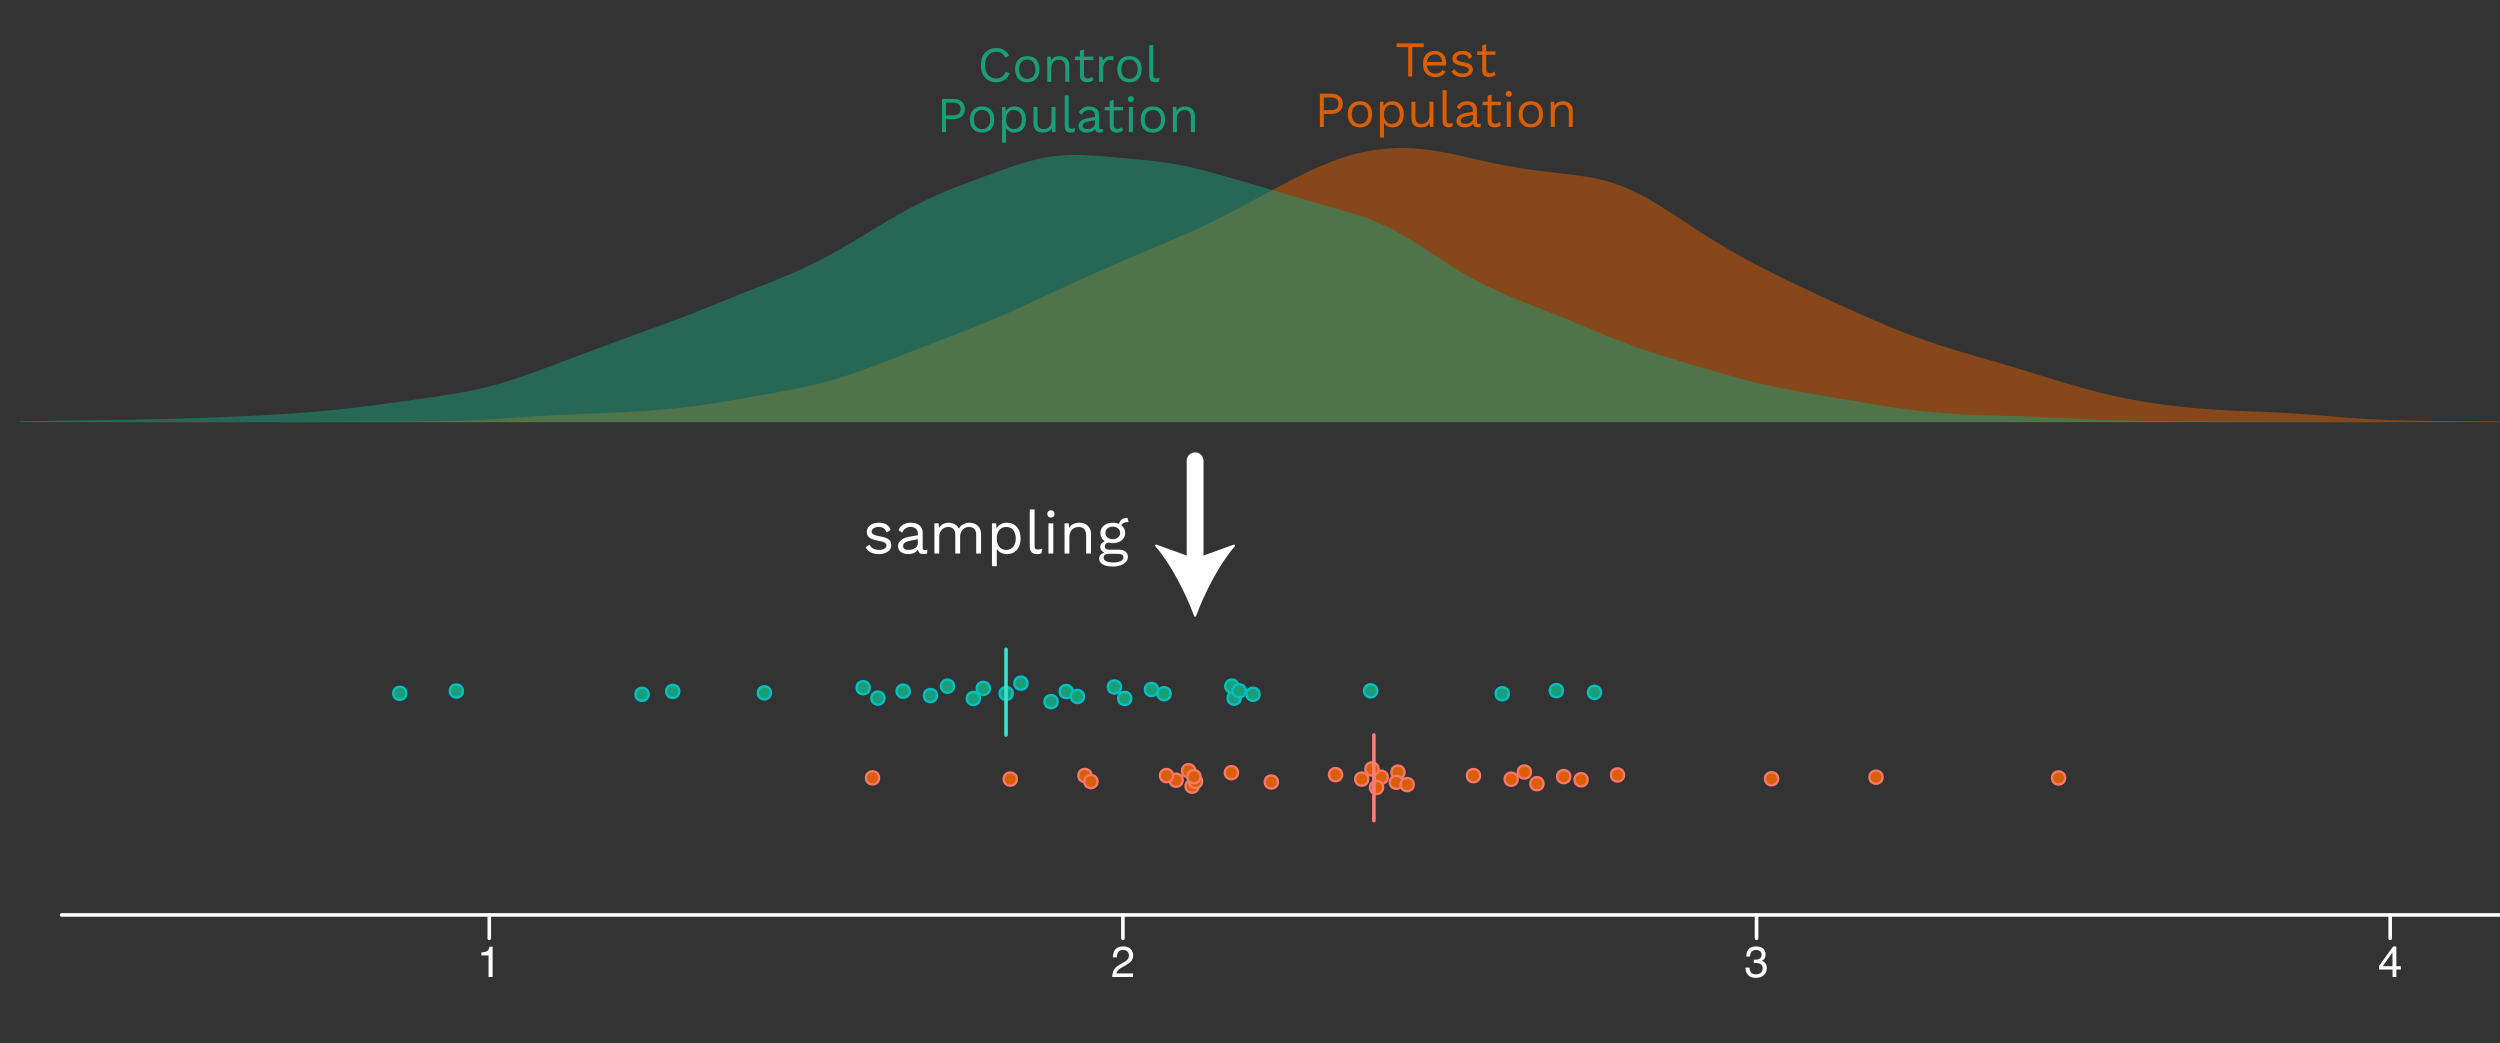 <?xml version="1.0" encoding="UTF-8" standalone="no"?>
<!DOCTYPE svg PUBLIC "-//W3C//DTD SVG 1.1//EN" "http://www.w3.org/Graphics/SVG/1.1/DTD/svg11.dtd">
<svg width="100%" height="100%" viewBox="0 0 12938 5400" version="1.1" xmlns="http://www.w3.org/2000/svg" xmlns:xlink="http://www.w3.org/1999/xlink" xml:space="preserve" xmlns:serif="http://www.serif.com/" style="fill-rule:evenodd;clip-rule:evenodd;stroke-linecap:round;stroke-linejoin:round;stroke-miterlimit:10;">
    <rect x="0" y="0" width="12938" height="5400" fill="#333333" stroke="none"/>
    <g transform="matrix(4.167,0,0,4.167,0,0)">
        <g id="surface24" transform="matrix(4.167,0,0,4.167,24.596,18.571)">
            <path d="M0,121.383L13.945,121.383L15.598,121.379L20.563,121.379L22.215,121.375L23.871,121.375L25.523,121.371L27.18,121.371L28.832,121.367L30.488,121.363L32.141,121.359L33.797,121.355L35.449,121.352L37.105,121.348L38.758,121.344L40.414,121.34L42.066,121.336L43.723,121.332L45.375,121.328L47.031,121.328L48.684,121.324L51.992,121.324L53.645,121.328L55.301,121.328L56.953,121.332L58.609,121.332L60.262,121.336L61.918,121.34L63.57,121.344L65.227,121.348L66.879,121.352L70.188,121.352L71.844,121.355L73.496,121.352L75.152,121.352L76.805,121.348L78.461,121.344L80.113,121.336L81.77,121.328L83.422,121.32L85.078,121.309L86.73,121.301L88.387,121.289L90.039,121.277L91.695,121.262L93.348,121.25L95.004,121.242L96.656,121.23L98.313,121.223L99.965,121.215L101.621,121.207L103.273,121.203L104.93,121.199L106.582,121.195L111.547,121.195L113.199,121.191L114.855,121.188L116.508,121.18L118.164,121.172L119.816,121.16L121.473,121.141L123.125,121.117L124.781,121.09L126.434,121.059L128.09,121.016L129.742,120.969L131.398,120.914L133.051,120.852L134.707,120.781L136.359,120.703L138.016,120.621L139.668,120.527L141.324,120.434L142.977,120.332L144.633,120.223L146.285,120.117L147.938,120.004L149.594,119.895L151.246,119.785L152.902,119.68L154.555,119.574L156.211,119.477L157.863,119.383L159.52,119.293L161.172,119.211L162.828,119.133L164.48,119.059L166.137,118.988L167.789,118.918L169.445,118.855L171.098,118.789L172.754,118.719L174.406,118.652L176.063,118.578L177.715,118.504L179.371,118.422L181.023,118.332L182.68,118.238L184.332,118.137L185.988,118.027L187.641,117.914L189.297,117.789L190.949,117.652L192.605,117.508L194.258,117.352L195.914,117.184L197.566,117.004L199.223,116.809L200.875,116.605L202.531,116.383L204.184,116.152L205.84,115.902L207.492,115.645L209.148,115.375L210.801,115.098L212.457,114.813L214.109,114.523L215.766,114.234L217.418,113.941L219.074,113.648L220.727,113.355L222.383,113.063L224.035,112.773L225.691,112.477L227.344,112.18L229,111.875L230.652,111.559L232.309,111.23L233.961,110.887L235.617,110.52L237.27,110.129L238.926,109.711L240.578,109.27L242.234,108.801L243.887,108.309L245.539,107.789L247.195,107.25L248.848,106.688L250.504,106.102L252.156,105.504L253.813,104.895L255.465,104.27L257.121,103.641L258.773,103.004L260.43,102.363L262.082,101.723L263.738,101.078L265.391,100.43L267.047,99.785L268.699,99.145L270.355,98.5L272.008,97.863L273.664,97.223L275.316,96.586L276.973,95.949L278.625,95.309L280.281,94.668L281.934,94.023L283.59,93.375L285.242,92.715L286.898,92.047L288.551,91.367L290.207,90.68L291.859,89.977L293.516,89.262L295.168,88.531L296.824,87.789L298.477,87.039L300.133,86.281L301.785,85.516L303.441,84.746L305.094,83.977L306.75,83.207L308.402,82.438L310.059,81.672L311.711,80.91L313.367,80.148L315.02,79.395L316.676,78.641L318.328,77.895L319.984,77.152L321.637,76.41L323.293,75.676L324.945,74.949L326.602,74.227L328.254,73.508L329.91,72.797L331.563,72.09L333.219,71.391L334.871,70.695L336.527,70L338.18,69.309L339.836,68.613L341.488,67.914L343.141,67.211L344.797,66.496L346.449,65.773L348.105,65.039L349.758,64.289L351.414,63.527L353.066,62.746L354.723,61.949L356.375,61.137L358.031,60.309L359.684,59.469L361.34,58.617L362.992,57.75L364.648,56.875L366.301,55.992L367.957,55.102L369.609,54.211L371.266,53.316L372.918,52.426L374.574,51.539L376.227,50.66L377.883,49.789L379.535,48.938L381.191,48.102L382.844,47.289L384.5,46.504L386.152,45.746L387.809,45.023L389.461,44.332L391.117,43.684L392.77,43.078L394.426,42.512L396.078,41.996L397.734,41.531L399.387,41.121L401.043,40.758L402.695,40.449L404.352,40.191L406.004,39.984L407.66,39.828L409.313,39.723L410.969,39.664L412.621,39.66L414.277,39.711L415.93,39.805L417.586,39.945L419.238,40.125L420.895,40.348L422.547,40.605L424.203,40.898L425.855,41.215L427.512,41.563L429.164,41.922L430.82,42.297L432.473,42.676L434.129,43.055L435.781,43.426L437.438,43.793L439.09,44.148L440.742,44.488L442.398,44.809L444.051,45.113L445.707,45.402L447.359,45.672L449.016,45.926L450.668,46.164L452.324,46.391L453.977,46.602L455.633,46.801L457.285,46.996L458.941,47.188L460.594,47.379L462.25,47.578L463.902,47.789L465.559,48.023L467.211,48.285L468.867,48.586L470.52,48.93L472.176,49.332L473.828,49.797L475.484,50.324L477.137,50.918L478.793,51.578L480.445,52.309L482.102,53.102L483.754,53.957L485.41,54.863L487.063,55.828L488.719,56.828L490.371,57.863L492.027,58.922L493.68,59.996L495.336,61.082L496.988,62.168L498.645,63.25L500.297,64.324L501.953,65.387L503.605,66.434L505.262,67.457L506.914,68.465L508.57,69.449L510.223,70.414L511.879,71.359L513.531,72.281L515.188,73.188L516.84,74.074L518.496,74.945L520.148,75.801L521.805,76.641L523.457,77.473L525.113,78.289L526.766,79.102L528.422,79.898L530.074,80.691L531.73,81.477L533.383,82.254L535.039,83.023L536.691,83.793L538.344,84.555L540,85.313L541.652,86.07L543.309,86.82L544.961,87.57L546.617,88.313L548.27,89.051L549.926,89.781L551.578,90.508L553.234,91.223L554.887,91.93L556.543,92.621L558.195,93.305L559.852,93.973L561.504,94.625L563.16,95.258L564.813,95.875L566.469,96.477L568.121,97.063L569.777,97.633L571.43,98.184L573.086,98.719L574.738,99.242L576.395,99.754L578.047,100.254L579.703,100.746L581.355,101.23L583.012,101.711L584.664,102.191L586.32,102.672L587.973,103.152L589.629,103.637L591.281,104.121L592.938,104.613L594.59,105.109L596.246,105.609L597.898,106.109L599.555,106.617L601.207,107.125L602.863,107.633L604.516,108.141L606.172,108.645L607.824,109.148L609.48,109.645L611.133,110.133L612.789,110.613L614.441,111.082L616.098,111.543L617.75,111.984L619.406,112.414L621.059,112.824L622.715,113.219L624.367,113.594L626.023,113.953L627.676,114.293L629.332,114.613L630.984,114.918L632.641,115.207L634.293,115.477L635.945,115.73L637.602,115.969L639.254,116.191L640.91,116.398L642.563,116.594L644.219,116.773L645.871,116.945L647.527,117.102L649.18,117.25L650.836,117.383L652.488,117.508L654.145,117.621L655.797,117.723L657.453,117.816L659.105,117.902L660.762,117.98L662.414,118.055L664.07,118.125L665.723,118.188L667.379,118.254L669.031,118.32L670.688,118.395L672.34,118.469L673.996,118.551L675.648,118.645L677.305,118.742L678.957,118.852L680.613,118.973L682.266,119.098L683.922,119.23L685.574,119.367L687.23,119.504L688.883,119.641L690.539,119.781L692.191,119.914L693.848,120.039L695.5,120.16L697.156,120.27L698.809,120.371L700.465,120.465L702.117,120.551L703.773,120.625L705.426,120.691L707.082,120.75L708.734,120.801L710.391,120.844L712.043,120.883L713.699,120.914L715.352,120.941L717.008,120.969L718.66,120.988L720.316,121.008L721.969,121.027L723.625,121.043L725.277,121.055L726.934,121.07L728.586,121.082L730.242,121.094L731.895,121.105L733.547,121.113L735.203,121.125L736.855,121.137L738.512,121.145L740.164,121.152L741.82,121.164L743.473,121.172L745,121.18L745,121.383L0,121.383Z" style="fill:rgb(217,95,2);fill-opacity:0.502;fill-rule:nonzero;stroke:black;stroke-width:0.01px;"/>
            <path d="M0,121.078L0.711,121.07L2.363,121.051L4.02,121.031L5.672,121.012L7.328,120.992L8.98,120.969L10.637,120.941L12.289,120.918L13.945,120.891L15.598,120.863L17.254,120.84L18.906,120.813L20.563,120.785L22.215,120.762L23.871,120.738L25.523,120.715L27.18,120.691L28.832,120.672L30.488,120.648L32.141,120.625L33.797,120.602L35.449,120.574L37.105,120.547L38.758,120.516L40.414,120.484L42.066,120.445L43.723,120.406L45.375,120.363L47.031,120.316L48.684,120.27L50.336,120.219L51.992,120.164L53.645,120.109L55.301,120.051L56.953,119.992L58.609,119.93L60.262,119.863L61.918,119.797L63.57,119.727L65.227,119.652L66.879,119.578L68.535,119.5L70.188,119.414L71.844,119.328L73.496,119.238L75.152,119.145L76.805,119.047L78.461,118.941L80.113,118.836L81.77,118.723L83.422,118.605L85.078,118.48L86.73,118.352L88.387,118.215L90.039,118.074L91.695,117.922L93.348,117.762L95.004,117.594L96.656,117.414L98.313,117.23L99.965,117.039L101.621,116.836L103.273,116.629L104.93,116.418L106.582,116.199L108.238,115.977L109.891,115.75L111.547,115.523L113.199,115.293L114.855,115.063L116.508,114.828L118.164,114.598L119.816,114.363L121.473,114.129L123.125,113.891L124.781,113.645L126.434,113.391L128.09,113.129L129.742,112.855L131.398,112.566L133.051,112.258L134.707,111.93L136.359,111.574L138.016,111.195L139.668,110.785L141.324,110.352L142.977,109.891L144.633,109.402L146.285,108.887L147.938,108.352L149.594,107.793L151.246,107.219L152.902,106.629L154.555,106.027L156.211,105.418L157.863,104.801L159.52,104.184L161.172,103.563L162.828,102.938L164.48,102.316L166.137,101.695L167.789,101.074L169.445,100.457L171.098,99.84L172.754,99.223L174.406,98.609L176.063,97.996L177.715,97.383L179.371,96.773L181.023,96.168L182.68,95.566L184.332,94.961L185.988,94.363L187.641,93.762L189.297,93.16L190.949,92.555L192.605,91.949L194.258,91.336L195.914,90.715L197.566,90.086L199.223,89.453L200.875,88.805L202.531,88.152L204.184,87.492L205.84,86.828L207.492,86.156L209.148,85.484L210.801,84.813L212.457,84.145L214.109,83.477L215.766,82.816L217.418,82.16L219.074,81.508L220.727,80.855L222.383,80.203L224.035,79.551L225.691,78.887L227.344,78.211L229,77.52L230.652,76.805L232.309,76.07L233.961,75.313L235.617,74.523L237.27,73.707L238.926,72.855L240.578,71.98L242.234,71.078L243.887,70.148L245.539,69.203L247.195,68.238L248.848,67.258L250.504,66.266L252.156,65.266L253.813,64.266L255.465,63.266L257.121,62.273L258.773,61.293L260.43,60.324L262.082,59.375L263.738,58.453L265.391,57.551L267.047,56.688L268.699,55.852L270.355,55.051L272.008,54.281L273.664,53.543L275.316,52.836L276.973,52.148L278.625,51.484L280.281,50.84L281.934,50.211L283.59,49.586L285.242,48.973L286.898,48.359L288.551,47.75L290.207,47.145L291.859,46.543L293.516,45.953L295.168,45.375L296.824,44.82L298.477,44.293L300.133,43.801L301.785,43.352L303.441,42.949L305.094,42.602L306.75,42.309L308.402,42.074L310.059,41.898L311.711,41.785L313.367,41.73L315.02,41.719L316.676,41.754L318.328,41.82L319.984,41.914L321.637,42.031L323.293,42.164L324.945,42.305L326.602,42.449L328.254,42.598L329.91,42.746L331.563,42.898L333.219,43.051L334.871,43.215L336.527,43.387L338.18,43.57L339.836,43.777L341.488,44.008L343.141,44.266L344.797,44.551L346.449,44.867L348.105,45.211L349.758,45.586L351.414,45.984L353.066,46.402L354.723,46.844L356.375,47.301L358.031,47.766L359.684,48.238L361.34,48.715L362.992,49.191L364.648,49.668L366.301,50.145L367.957,50.621L369.609,51.102L371.266,51.582L372.918,52.066L374.574,52.551L376.227,53.039L377.883,53.531L379.535,54.023L381.191,54.516L382.844,55.008L384.5,55.492L386.152,55.969L387.809,56.441L389.461,56.91L391.117,57.375L392.77,57.844L394.426,58.316L396.078,58.797L397.734,59.301L399.387,59.836L401.043,60.406L402.695,61.023L404.352,61.688L406.004,62.402L407.66,63.176L409.313,64.008L410.969,64.895L412.621,65.836L414.277,66.828L415.93,67.855L417.586,68.914L419.238,69.992L420.895,71.082L422.547,72.172L424.203,73.254L425.855,74.32L427.512,75.363L429.164,76.375L430.82,77.352L432.473,78.289L434.129,79.195L435.781,80.059L437.438,80.891L439.09,81.684L440.742,82.445L442.398,83.176L444.051,83.883L445.707,84.566L447.359,85.234L449.016,85.895L450.668,86.543L452.324,87.191L453.977,87.836L455.633,88.484L457.285,89.141L458.941,89.801L460.594,90.473L462.25,91.148L463.902,91.836L465.559,92.523L467.211,93.219L468.867,93.91L470.52,94.602L472.176,95.285L473.828,95.961L475.484,96.625L477.137,97.27L478.793,97.902L480.445,98.516L482.102,99.113L483.754,99.691L485.41,100.25L487.063,100.793L488.719,101.32L490.371,101.836L492.027,102.344L493.68,102.844L495.336,103.336L496.988,103.828L498.645,104.313L500.297,104.801L501.953,105.285L503.605,105.77L505.262,106.25L506.914,106.727L508.57,107.199L510.223,107.664L511.879,108.117L513.531,108.563L515.188,108.992L516.84,109.41L518.496,109.809L520.148,110.191L521.805,110.563L523.457,110.914L525.113,111.25L526.766,111.574L528.422,111.887L530.074,112.188L531.73,112.484L533.383,112.773L535.039,113.059L538.344,113.629L540,113.91L541.652,114.195L543.309,114.48L544.961,114.766L546.617,115.055L548.27,115.336L549.926,115.617L551.578,115.895L553.234,116.168L554.887,116.434L556.543,116.691L558.195,116.941L559.852,117.176L561.504,117.402L563.16,117.617L564.813,117.82L566.469,118.008L568.121,118.188L569.777,118.352L571.43,118.504L573.086,118.641L574.738,118.766L576.395,118.879L578.047,118.977L579.703,119.066L581.355,119.148L583.012,119.219L584.664,119.281L586.32,119.336L587.973,119.387L589.629,119.434L591.281,119.48L592.938,119.523L594.59,119.574L596.246,119.621L597.898,119.676L599.555,119.734L601.207,119.797L602.863,119.863L604.516,119.934L606.172,120.008L607.824,120.086L609.48,120.164L611.133,120.246L612.789,120.324L614.441,120.402L616.098,120.477L617.75,120.547L619.406,120.613L621.059,120.676L622.715,120.734L624.367,120.789L626.023,120.836L627.676,120.879L629.332,120.914L630.984,120.949L632.641,120.977L635.945,121.023L637.602,121.043L639.254,121.059L640.91,121.074L642.563,121.09L644.219,121.102L645.871,121.113L647.527,121.129L649.18,121.141L650.836,121.152L652.488,121.168L654.145,121.18L655.797,121.191L657.453,121.203L659.105,121.215L660.762,121.223L662.414,121.23L664.07,121.238L665.723,121.242L667.379,121.246L669.031,121.25L670.688,121.254L673.996,121.254L675.648,121.258L677.305,121.258L678.957,121.262L680.613,121.266L682.266,121.27L683.922,121.273L685.574,121.277L687.23,121.285L688.883,121.293L690.539,121.301L692.191,121.309L693.848,121.316L695.5,121.324L697.156,121.332L698.809,121.34L700.465,121.348L702.117,121.352L703.773,121.359L705.426,121.363L707.082,121.367L708.734,121.371L710.391,121.371L712.043,121.375L713.699,121.375L715.352,121.379L720.316,121.379L721.969,121.383L745,121.383L0,121.383L0,121.078Z" style="fill:rgb(26,158,120);fill-opacity:0.502;fill-rule:nonzero;stroke:black;stroke-width:0.01px;"/>
            <g>
                <path d="M450.383,225.641C450.383,228.246 446.473,228.246 446.473,225.641C446.473,223.035 450.383,223.035 450.383,225.641" style="fill:rgb(217,95,2);fill-rule:nonzero;stroke:rgb(248,118,108);stroke-width:0.71px;"/>
                <path d="M609.598,227.402C609.598,230.012 605.688,230.012 605.688,227.402C605.688,224.797 609.598,224.797 609.598,227.402" style="fill:rgb(217,95,2);fill-rule:nonzero;stroke:rgb(248,118,108);stroke-width:0.71px;"/>
                <path d="M319.406,226.68C319.406,229.285 315.496,229.285 315.496,226.68C315.496,224.07 319.406,224.07 319.406,226.68" style="fill:rgb(217,95,2);fill-rule:nonzero;stroke:rgb(248,118,108);stroke-width:0.71px;"/>
                <path d="M321.203,228.488C321.203,231.098 317.293,231.098 317.293,228.488C317.293,225.883 321.203,225.883 321.203,228.488" style="fill:rgb(217,95,2);fill-rule:nonzero;stroke:rgb(248,118,108);stroke-width:0.71px;"/>
                <path d="M297.156,227.734C297.156,230.34 293.246,230.34 293.246,227.734C293.246,225.129 297.156,225.129 297.156,227.734" style="fill:rgb(217,95,2);fill-rule:nonzero;stroke:rgb(248,118,108);stroke-width:0.71px;"/>
                <path d="M350.297,225.258C350.297,227.863 346.387,227.863 346.387,225.258C346.387,222.648 350.297,222.648 350.297,225.258" style="fill:rgb(217,95,2);fill-rule:nonzero;stroke:rgb(248,118,108);stroke-width:0.71px;"/>
                <path d="M346.594,228.074C346.594,230.68 342.684,230.68 342.684,228.074C342.684,225.469 346.594,225.469 346.594,228.074" style="fill:rgb(217,95,2);fill-rule:nonzero;stroke:rgb(248,118,108);stroke-width:0.71px;"/>
                <path d="M394.098,226.43C394.098,229.035 390.188,229.035 390.188,226.43C390.188,223.824 394.098,223.824 394.098,226.43" style="fill:rgb(217,95,2);fill-rule:nonzero;stroke:rgb(248,118,108);stroke-width:0.71px;"/>
                <path d="M412.699,225.688C412.699,228.297 408.789,228.297 408.789,225.688C408.789,223.082 412.699,223.082 412.699,225.688" style="fill:rgb(217,95,2);fill-rule:nonzero;stroke:rgb(248,118,108);stroke-width:0.71px;"/>
                <path d="M256.098,227.379C256.098,229.984 252.191,229.984 252.191,227.379C252.191,224.773 256.098,224.773 256.098,227.379" style="fill:rgb(217,95,2);fill-rule:nonzero;stroke:rgb(248,118,108);stroke-width:0.71px;"/>
                <path d="M407.73,227.188C407.73,229.793 403.82,229.793 403.82,227.188C403.82,224.582 407.73,224.582 407.73,227.188" style="fill:rgb(217,95,2);fill-rule:nonzero;stroke:rgb(248,118,108);stroke-width:0.71px;"/>
                <path d="M351.352,229.859C351.352,232.465 347.441,232.465 347.441,229.859C347.441,227.25 351.352,227.25 351.352,229.859" style="fill:rgb(217,95,2);fill-rule:nonzero;stroke:rgb(248,118,108);stroke-width:0.71px;"/>
                <path d="M524.051,227.637C524.051,230.242 520.145,230.242 520.145,227.637C520.145,225.031 524.051,225.031 524.051,227.637" style="fill:rgb(217,95,2);fill-rule:nonzero;stroke:rgb(248,118,108);stroke-width:0.71px;"/>
                <path d="M454.121,229.113C454.121,231.719 450.211,231.719 450.211,229.113C450.211,226.508 454.121,226.508 454.121,229.113" style="fill:rgb(217,95,2);fill-rule:nonzero;stroke:rgb(248,118,108);stroke-width:0.71px;"/>
                <path d="M467.277,227.945C467.277,230.551 463.367,230.551 463.367,227.945C463.367,225.336 467.277,225.336 467.277,227.945" style="fill:rgb(217,95,2);fill-rule:nonzero;stroke:rgb(248,118,108);stroke-width:0.71px;"/>
                <path d="M412.219,228.699C412.219,231.305 408.309,231.305 408.309,228.699C408.309,226.094 412.219,226.094 412.219,228.699" style="fill:rgb(217,95,2);fill-rule:nonzero;stroke:rgb(248,118,108);stroke-width:0.71px;"/>
                <path d="M435.223,226.715C435.223,229.32 431.313,229.32 431.313,226.715C431.313,224.109 435.223,224.109 435.223,226.715" style="fill:rgb(217,95,2);fill-rule:nonzero;stroke:rgb(248,118,108);stroke-width:0.71px;"/>
                <path d="M462.105,227.008C462.105,229.613 458.195,229.613 458.195,227.008C458.195,224.398 462.105,224.398 462.105,227.008" style="fill:rgb(217,95,2);fill-rule:nonzero;stroke:rgb(248,118,108);stroke-width:0.71px;"/>
                <path d="M406.316,230.242C406.316,232.848 402.406,232.848 402.406,230.242C402.406,227.637 406.316,227.637 406.316,230.242" style="fill:rgb(217,95,2);fill-rule:nonzero;stroke:rgb(248,118,108);stroke-width:0.71px;"/>
                <path d="M374.953,228.617C374.953,231.223 371.047,231.223 371.047,228.617C371.047,226.012 374.953,226.012 374.953,228.617" style="fill:rgb(217,95,2);fill-rule:nonzero;stroke:rgb(248,118,108);stroke-width:0.71px;"/>
                <path d="M363.066,225.832C363.066,228.438 359.156,228.438 359.156,225.832C359.156,223.227 363.066,223.227 363.066,225.832" style="fill:rgb(217,95,2);fill-rule:nonzero;stroke:rgb(248,118,108);stroke-width:0.71px;"/>
                <path d="M446.449,227.777C446.449,230.383 442.539,230.383 442.539,227.777C442.539,225.172 446.449,225.172 446.449,227.777" style="fill:rgb(217,95,2);fill-rule:nonzero;stroke:rgb(248,118,108);stroke-width:0.71px;"/>
                <path d="M401.898,227.746C401.898,230.355 397.988,230.355 397.988,227.746C397.988,225.141 401.898,225.141 401.898,227.746" style="fill:rgb(217,95,2);fill-rule:nonzero;stroke:rgb(248,118,108);stroke-width:0.71px;"/>
                <path d="M555.191,227.184C555.191,229.789 551.281,229.789 551.281,227.184C551.281,224.578 555.191,224.578 555.191,227.184" style="fill:rgb(217,95,2);fill-rule:nonzero;stroke:rgb(248,118,108);stroke-width:0.71px;"/>
                <path d="M352.371,228.441C352.371,231.047 348.461,231.047 348.461,228.441C348.461,225.832 352.371,225.832 352.371,228.441" style="fill:rgb(217,95,2);fill-rule:nonzero;stroke:rgb(248,118,108);stroke-width:0.71px;"/>
                <path d="M351.898,227.027C351.898,229.633 347.988,229.633 347.988,227.027C347.988,224.418 351.898,224.418 351.898,227.027" style="fill:rgb(217,95,2);fill-rule:nonzero;stroke:rgb(248,118,108);stroke-width:0.71px;"/>
                <path d="M478.129,226.523C478.129,229.129 474.223,229.129 474.223,226.523C474.223,223.918 478.129,223.918 478.129,226.523" style="fill:rgb(217,95,2);fill-rule:nonzero;stroke:rgb(248,118,108);stroke-width:0.71px;"/>
                <path d="M343.723,226.707C343.723,229.316 339.813,229.316 339.813,226.707C339.813,224.102 343.723,224.102 343.723,226.707" style="fill:rgb(217,95,2);fill-rule:nonzero;stroke:rgb(248,118,108);stroke-width:0.71px;"/>
                <path d="M404.953,224.727C404.953,227.336 401.043,227.336 401.043,224.727C401.043,222.121 404.953,222.121 404.953,224.727" style="fill:rgb(217,95,2);fill-rule:nonzero;stroke:rgb(248,118,108);stroke-width:0.71px;"/>
                <path d="M415.457,229.383C415.457,231.992 411.547,231.992 411.547,229.383C411.547,226.777 415.457,226.777 415.457,229.383" style="fill:rgb(217,95,2);fill-rule:nonzero;stroke:rgb(248,118,108);stroke-width:0.71px;"/>
            </g>
            <g>
                <path d="M286.164,203.711C286.164,206.32 282.254,206.32 282.254,203.711C282.254,201.105 286.164,201.105 286.164,203.711" style="fill:rgb(26,158,120);fill-rule:nonzero;stroke:rgb(0,191,195);stroke-width:0.71px;"/>
                <path d="M223.871,202.031C223.871,204.641 219.961,204.641 219.961,202.031C219.961,199.426 223.871,199.426 223.871,202.031" style="fill:rgb(26,158,120);fill-rule:nonzero;stroke:rgb(0,191,195);stroke-width:0.71px;"/>
                <path d="M309.305,204.664C309.305,207.27 305.395,207.27 305.395,204.664C305.395,202.059 309.305,202.059 309.305,204.664" style="fill:rgb(26,158,120);fill-rule:nonzero;stroke:rgb(0,191,195);stroke-width:0.71px;"/>
                <path d="M278.445,200.059C278.445,202.664 274.535,202.664 274.535,200.059C274.535,197.453 278.445,197.453 278.445,200.059" style="fill:rgb(26,158,120);fill-rule:nonzero;stroke:rgb(0,191,195);stroke-width:0.71px;"/>
                <path d="M300.336,199.164C300.336,201.77 296.426,201.77 296.426,199.164C296.426,196.555 300.336,196.555 300.336,199.164" style="fill:rgb(26,158,120);fill-rule:nonzero;stroke:rgb(0,191,195);stroke-width:0.71px;"/>
                <path d="M339.23,201.039C339.23,203.645 335.32,203.645 335.32,201.039C335.32,198.434 339.23,198.434 339.23,201.039" style="fill:rgb(26,158,120);fill-rule:nonzero;stroke:rgb(0,191,195);stroke-width:0.71px;"/>
                <path d="M471.285,201.898C471.285,204.504 467.375,204.504 467.375,201.898C467.375,199.289 471.285,199.289 471.285,201.898" style="fill:rgb(26,158,120);fill-rule:nonzero;stroke:rgb(0,191,195);stroke-width:0.71px;"/>
                <path d="M257.711,203.602C257.711,206.211 253.801,206.211 253.801,203.602C253.801,200.996 257.711,200.996 257.711,203.602" style="fill:rgb(26,158,120);fill-rule:nonzero;stroke:rgb(0,191,195);stroke-width:0.71px;"/>
                <path d="M273.363,202.855C273.363,205.461 269.453,205.461 269.453,202.855C269.453,200.25 273.363,200.25 273.363,202.855" style="fill:rgb(26,158,120);fill-rule:nonzero;stroke:rgb(0,191,195);stroke-width:0.71px;"/>
                <path d="M459.902,201.383C459.902,203.988 455.992,203.988 455.992,201.383C455.992,198.773 459.902,198.773 459.902,201.383" style="fill:rgb(26,158,120);fill-rule:nonzero;stroke:rgb(0,191,195);stroke-width:0.71px;"/>
                <path d="M289.117,200.707C289.117,203.313 285.207,203.313 285.207,200.707C285.207,198.098 289.117,198.098 289.117,200.707" style="fill:rgb(26,158,120);fill-rule:nonzero;stroke:rgb(0,191,195);stroke-width:0.71px;"/>
                <path d="M115.203,202.188C115.203,204.793 111.293,204.793 111.293,202.188C111.293,199.582 115.203,199.582 115.203,202.188" style="fill:rgb(26,158,120);fill-rule:nonzero;stroke:rgb(0,191,195);stroke-width:0.71px;"/>
                <path d="M363.879,203.629C363.879,206.234 359.969,206.234 359.969,203.629C359.969,201.023 363.879,201.023 363.879,203.629" style="fill:rgb(26,158,120);fill-rule:nonzero;stroke:rgb(0,191,195);stroke-width:0.71px;"/>
                <path d="M331.27,203.699C331.27,206.309 327.359,206.309 327.359,203.699C327.359,201.094 331.27,201.094 331.27,203.699" style="fill:rgb(26,158,120);fill-rule:nonzero;stroke:rgb(0,191,195);stroke-width:0.71px;"/>
                <path d="M265.238,201.543C265.238,204.148 261.328,204.148 261.328,201.543C261.328,198.938 265.238,198.938 265.238,201.543" style="fill:rgb(26,158,120);fill-rule:nonzero;stroke:rgb(0,191,195);stroke-width:0.71px;"/>
                <path d="M342.996,202.313C342.996,204.918 339.086,204.918 339.086,202.313C339.086,199.707 342.996,199.707 342.996,202.313" style="fill:rgb(26,158,120);fill-rule:nonzero;stroke:rgb(0,191,195);stroke-width:0.71px;"/>
                <path d="M363.195,200.035C363.195,202.645 359.285,202.645 359.285,200.035C359.285,197.43 363.195,197.43 363.195,200.035" style="fill:rgb(26,158,120);fill-rule:nonzero;stroke:rgb(0,191,195);stroke-width:0.71px;"/>
                <path d="M313.82,201.656C313.82,204.262 309.914,204.262 309.914,201.656C309.914,199.051 313.82,199.051 313.82,201.656" style="fill:rgb(26,158,120);fill-rule:nonzero;stroke:rgb(0,191,195);stroke-width:0.71px;"/>
                <path d="M365.379,201.438C365.379,204.043 361.469,204.043 361.469,201.438C361.469,198.832 365.379,198.832 365.379,201.438" style="fill:rgb(26,158,120);fill-rule:nonzero;stroke:rgb(0,191,195);stroke-width:0.71px;"/>
                <path d="M132.063,201.492C132.063,204.102 128.152,204.102 128.152,201.492C128.152,198.887 132.063,198.887 132.063,201.492" style="fill:rgb(26,158,120);fill-rule:nonzero;stroke:rgb(0,191,195);stroke-width:0.71px;"/>
                <path d="M404.566,201.441C404.566,204.047 400.656,204.047 400.656,201.441C400.656,198.832 404.566,198.832 404.566,201.441" style="fill:rgb(26,158,120);fill-rule:nonzero;stroke:rgb(0,191,195);stroke-width:0.71px;"/>
                <path d="M317.164,203.121C317.164,205.73 313.254,205.73 313.254,203.121C313.254,200.516 317.164,200.516 317.164,203.121" style="fill:rgb(26,158,120);fill-rule:nonzero;stroke:rgb(0,191,195);stroke-width:0.71px;"/>
                <path d="M369.508,202.461C369.508,205.066 365.602,205.066 365.602,202.461C365.602,199.855 369.508,199.855 369.508,202.461" style="fill:rgb(26,158,120);fill-rule:nonzero;stroke:rgb(0,191,195);stroke-width:0.71px;"/>
                <path d="M295.941,202.223C295.941,204.832 292.031,204.832 292.031,202.223C292.031,199.617 295.941,199.617 295.941,202.223" style="fill:rgb(26,158,120);fill-rule:nonzero;stroke:rgb(0,191,195);stroke-width:0.71px;"/>
                <path d="M443.781,202.316C443.781,204.922 439.871,204.922 439.871,202.316C439.871,199.711 443.781,199.711 443.781,202.316" style="fill:rgb(26,158,120);fill-rule:nonzero;stroke:rgb(0,191,195);stroke-width:0.71px;"/>
                <path d="M328.195,200.289C328.195,202.895 324.289,202.895 324.289,200.289C324.289,197.684 328.195,197.684 328.195,200.289" style="fill:rgb(26,158,120);fill-rule:nonzero;stroke:rgb(0,191,195);stroke-width:0.71px;"/>
                <path d="M187.414,202.477C187.414,205.082 183.504,205.082 183.504,202.477C183.504,199.871 187.414,199.871 187.414,202.477" style="fill:rgb(26,158,120);fill-rule:nonzero;stroke:rgb(0,191,195);stroke-width:0.71px;"/>
                <path d="M196.547,201.609C196.547,204.219 192.637,204.219 192.637,201.609C192.637,199.004 196.547,199.004 196.547,201.609" style="fill:rgb(26,158,120);fill-rule:nonzero;stroke:rgb(0,191,195);stroke-width:0.71px;"/>
                <path d="M253.313,200.516C253.313,203.121 249.402,203.121 249.402,200.516C249.402,197.906 253.313,197.906 253.313,200.516" style="fill:rgb(26,158,120);fill-rule:nonzero;stroke:rgb(0,191,195);stroke-width:0.71px;"/>
            </g>
            <path d="M293.938,214.609L293.938,189.07" style="fill:rgb(26,158,120);fill-rule:nonzero;stroke:rgb(63,223,207);stroke-width:1.07px;stroke-linecap:butt;"/>
            <path d="M403.578,240.148L403.578,214.609" style="fill:rgb(217,95,2);fill-rule:nonzero;stroke:rgb(250,127,113);stroke-width:1.07px;stroke-linecap:butt;"/>
            <path d="M12.453,268.242L739.52,268.242" style="fill:white;fill-rule:nonzero;stroke:white;stroke-width:1.07px;stroke-linecap:butt;"/>
            <path d="M139.926,275.215L139.926,268.242" style="fill:none;stroke:rgb(255,248,248);stroke-width:1.07px;stroke-linecap:butt;"/>
            <path d="M328.773,275.215L328.773,268.242" style="fill:none;stroke:white;stroke-width:1.07px;stroke-linecap:butt;"/>
            <path d="M517.625,275.215L517.625,268.242" style="fill:none;stroke:white;stroke-width:1.07px;stroke-linecap:butt;"/>
            <path d="M706.473,275.215L706.473,268.242" style="fill:none;stroke:white;stroke-width:1.07px;stroke-linecap:butt;"/>
            <g id="glyph1-1" transform="matrix(1,0,0,1,136.312,286.734)">
                <path d="M1.25,-6.438L1.25,-7.313C2.07,-7.395 2.645,-7.531 2.969,-7.719C3.289,-7.906 3.535,-8.348 3.703,-9.047L4.609,-9.047L4.609,0L3.391,0L3.391,-6.438L1.25,-6.438Z" style="fill:rgb(255,254,254);fill-rule:nonzero;"/>
            </g>
            <g id="glyph1-2" transform="matrix(1,0,0,1,325.16,286.734)">
                <path d="M0.406,0C0.445,-0.781 0.609,-1.457 0.891,-2.031C1.172,-2.613 1.723,-3.145 2.547,-3.625L3.766,-4.328C4.305,-4.648 4.688,-4.922 4.906,-5.141C5.25,-5.492 5.422,-5.895 5.422,-6.344C5.422,-6.875 5.258,-7.297 4.938,-7.609C4.625,-7.922 4.207,-8.078 3.688,-8.078C2.895,-8.078 2.352,-7.781 2.063,-7.188C1.895,-6.863 1.805,-6.422 1.797,-5.859L0.625,-5.859C0.633,-6.648 0.781,-7.297 1.063,-7.797C1.563,-8.68 2.438,-9.125 3.688,-9.125C4.727,-9.125 5.488,-8.844 5.969,-8.281C6.445,-7.719 6.688,-7.094 6.688,-6.406C6.688,-5.676 6.43,-5.051 5.922,-4.531C5.629,-4.227 5.098,-3.863 4.328,-3.438L3.453,-2.953C3.047,-2.723 2.723,-2.504 2.484,-2.297C2.055,-1.93 1.789,-1.523 1.688,-1.078L6.641,-1.078L6.641,0L0.406,0Z" style="fill:rgb(255,251,251);fill-rule:nonzero;"/>
            </g>
            <g id="glyph1-3" transform="matrix(1,0,0,1,514.012,286.734)">
                <path d="M3.375,0.25C2.301,0.25 1.52,-0.047 1.031,-0.641C0.551,-1.234 0.313,-1.953 0.313,-2.797L1.5,-2.797C1.551,-2.203 1.66,-1.773 1.828,-1.516C2.129,-1.035 2.664,-0.797 3.438,-0.797C4.039,-0.797 4.523,-0.957 4.891,-1.281C5.254,-1.602 5.438,-2.016 5.438,-2.516C5.438,-3.141 5.242,-3.578 4.859,-3.828C4.473,-4.078 3.941,-4.203 3.266,-4.203L2.797,-4.203L2.797,-5.203C2.91,-5.191 3.008,-5.18 3.094,-5.172C3.176,-5.172 3.266,-5.172 3.359,-5.172C3.785,-5.172 4.133,-5.238 4.406,-5.375C4.883,-5.613 5.125,-6.035 5.125,-6.641C5.125,-7.098 4.961,-7.445 4.641,-7.688C4.328,-7.938 3.953,-8.063 3.516,-8.063C2.754,-8.063 2.227,-7.805 1.938,-7.297C1.781,-7.016 1.691,-6.617 1.672,-6.109L0.547,-6.109C0.547,-6.785 0.68,-7.359 0.953,-7.828C1.41,-8.68 2.227,-9.109 3.406,-9.109C4.332,-9.109 5.047,-8.898 5.547,-8.484C6.055,-8.066 6.313,-7.469 6.313,-6.688C6.313,-6.133 6.16,-5.68 5.859,-5.328C5.68,-5.117 5.441,-4.953 5.141,-4.828C5.617,-4.691 5.992,-4.438 6.266,-4.063C6.535,-3.688 6.672,-3.227 6.672,-2.688C6.672,-1.82 6.383,-1.113 5.813,-0.563C5.238,-0.02 4.426,0.25 3.375,0.25Z" style="fill:white;fill-rule:nonzero;"/>
            </g>
            <g id="glyph1-4" transform="matrix(1,0,0,1,702.859,286.734)">
                <path d="M4.297,-3.219L4.297,-7.344L1.391,-3.219L4.297,-3.219ZM4.313,0L4.313,-2.219L0.328,-2.219L0.328,-3.344L4.5,-9.109L5.453,-9.109L5.453,-3.219L6.797,-3.219L6.797,-2.219L5.453,-2.219L5.453,0L4.313,0Z" style="fill:rgb(255,253,253);fill-rule:nonzero;"/>
            </g>
            <g transform="matrix(1,0,0,1,125.051,0.313)">
                <path d="M169.966,17.069C169.656,17.909 169.146,18.567 168.436,19.042C167.726,19.517 166.906,19.754 165.976,19.754C165.046,19.754 164.236,19.547 163.546,19.132C162.856,18.717 162.324,18.127 161.949,17.362C161.574,16.597 161.386,15.694 161.386,14.654C161.386,13.624 161.574,12.724 161.949,11.954C162.324,11.184 162.856,10.592 163.546,10.177C164.236,9.762 165.036,9.554 165.946,9.554C166.896,9.554 167.694,9.749 168.339,10.139C168.984,10.529 169.466,11.104 169.786,11.864L168.601,12.419C168.381,11.839 168.061,11.404 167.641,11.114C167.221,10.824 166.686,10.679 166.036,10.679C165.356,10.679 164.761,10.837 164.251,11.152C163.741,11.467 163.346,11.924 163.066,12.524C162.786,13.124 162.646,13.834 162.646,14.654C162.646,15.894 162.944,16.867 163.539,17.572C164.134,18.277 164.946,18.629 165.976,18.629C166.646,18.629 167.226,18.459 167.716,18.119C168.206,17.779 168.556,17.279 168.766,16.619L169.966,17.069Z" style="fill:rgb(26,158,120);fill-rule:nonzero;"/>
                <path d="M175.216,11.954C176.346,11.954 177.234,12.299 177.879,12.989C178.524,13.679 178.846,14.634 178.846,15.854C178.846,17.074 178.524,18.029 177.879,18.719C177.234,19.409 176.346,19.754 175.216,19.754C174.086,19.754 173.199,19.409 172.554,18.719C171.909,18.029 171.586,17.074 171.586,15.854C171.586,14.634 171.909,13.679 172.554,12.989C173.199,12.299 174.086,11.954 175.216,11.954ZM175.216,12.989C174.456,12.989 173.861,13.244 173.431,13.754C173.001,14.264 172.786,14.964 172.786,15.854C172.786,16.744 173.001,17.444 173.431,17.954C173.861,18.464 174.456,18.719 175.216,18.719C175.976,18.719 176.571,18.464 177.001,17.954C177.431,17.444 177.646,16.744 177.646,15.854C177.646,14.964 177.431,14.264 177.001,13.754C176.571,13.244 175.976,12.989 175.216,12.989Z" style="fill:rgb(26,158,120);fill-rule:nonzero;"/>
                <path d="M184.816,11.954C185.666,11.954 186.366,12.199 186.916,12.689C187.466,13.179 187.741,13.884 187.741,14.804L187.741,19.604L186.541,19.604L186.541,15.224C186.541,14.444 186.374,13.879 186.039,13.529C185.704,13.179 185.256,13.004 184.696,13.004C184.296,13.004 183.921,13.092 183.571,13.267C183.221,13.442 182.934,13.727 182.709,14.122C182.484,14.517 182.371,15.014 182.371,15.614L182.371,19.604L181.171,19.604L181.171,12.104L182.221,12.104L182.296,13.274C182.546,12.824 182.891,12.492 183.331,12.277C183.771,12.062 184.266,11.954 184.816,11.954Z" style="fill:rgb(26,158,120);fill-rule:nonzero;"/>
                <path d="M194.941,19.079C194.441,19.529 193.796,19.754 193.006,19.754C192.396,19.754 191.899,19.589 191.514,19.259C191.129,18.929 190.931,18.424 190.921,17.744L190.921,13.139L189.421,13.139L189.421,12.104L190.921,12.104L190.921,10.304L192.121,9.974L192.121,12.104L194.896,12.104L194.896,13.139L192.121,13.139L192.121,17.534C192.121,17.894 192.224,18.167 192.429,18.352C192.634,18.537 192.906,18.629 193.246,18.629C193.726,18.629 194.151,18.444 194.521,18.074L194.941,19.079Z" style="fill:rgb(26,158,120);fill-rule:nonzero;"/>
                <path d="M200.176,11.954C200.536,11.954 200.811,12.004 201.001,12.104L200.761,13.274C200.521,13.144 200.206,13.079 199.816,13.079C199.496,13.079 199.184,13.172 198.879,13.357C198.574,13.542 198.324,13.822 198.129,14.197C197.934,14.572 197.836,15.024 197.836,15.554L197.836,19.604L196.636,19.604L196.636,12.104L197.611,12.104L197.776,13.334C198.196,12.414 198.996,11.954 200.176,11.954Z" style="fill:rgb(26,158,120);fill-rule:nonzero;"/>
                <path d="M205.681,11.954C206.811,11.954 207.699,12.299 208.344,12.989C208.989,13.679 209.311,14.634 209.311,15.854C209.311,17.074 208.989,18.029 208.344,18.719C207.699,19.409 206.811,19.754 205.681,19.754C204.551,19.754 203.664,19.409 203.019,18.719C202.374,18.029 202.051,17.074 202.051,15.854C202.051,14.634 202.374,13.679 203.019,12.989C203.664,12.299 204.551,11.954 205.681,11.954ZM205.681,12.989C204.921,12.989 204.326,13.244 203.896,13.754C203.466,14.264 203.251,14.964 203.251,15.854C203.251,16.744 203.466,17.444 203.896,17.954C204.326,18.464 204.921,18.719 205.681,18.719C206.441,18.719 207.036,18.464 207.466,17.954C207.896,17.444 208.111,16.744 208.111,15.854C208.111,14.964 207.896,14.264 207.466,13.754C207.036,13.244 206.441,12.989 205.681,12.989Z" style="fill:rgb(26,158,120);fill-rule:nonzero;"/>
                <path d="M212.776,17.594C212.776,17.974 212.834,18.237 212.949,18.382C213.064,18.527 213.276,18.599 213.586,18.599C213.796,18.599 213.979,18.584 214.134,18.554C214.289,18.524 214.471,18.469 214.681,18.389L214.486,19.544C214.156,19.684 213.786,19.754 213.376,19.754C212.766,19.754 212.314,19.589 212.019,19.259C211.724,18.929 211.576,18.424 211.576,17.744L211.576,8.654L212.776,8.654L212.776,17.594Z" style="fill:rgb(26,158,120);fill-rule:nonzero;"/>
                <path d="M153.286,24.704C154.286,24.704 155.091,24.977 155.701,25.522C156.311,26.067 156.616,26.799 156.616,27.719C156.616,28.639 156.311,29.372 155.701,29.917C155.091,30.462 154.286,30.734 153.286,30.734L150.991,30.734L150.991,34.604L149.791,34.604L149.791,24.704L153.286,24.704ZM153.106,29.609C153.876,29.609 154.444,29.452 154.809,29.137C155.174,28.822 155.356,28.349 155.356,27.719C155.356,27.089 155.174,26.617 154.809,26.302C154.444,25.987 153.876,25.829 153.106,25.829L150.991,25.829L150.991,29.609L153.106,29.609Z" style="fill:rgb(26,158,120);fill-rule:nonzero;"/>
                <path d="M161.746,26.954C162.876,26.954 163.764,27.299 164.409,27.989C165.054,28.679 165.376,29.634 165.376,30.854C165.376,32.074 165.054,33.029 164.409,33.719C163.764,34.409 162.876,34.754 161.746,34.754C160.616,34.754 159.729,34.409 159.084,33.719C158.439,33.029 158.116,32.074 158.116,30.854C158.116,29.634 158.439,28.679 159.084,27.989C159.729,27.299 160.616,26.954 161.746,26.954ZM161.746,27.989C160.986,27.989 160.391,28.244 159.961,28.754C159.531,29.264 159.316,29.964 159.316,30.854C159.316,31.744 159.531,32.444 159.961,32.954C160.391,33.464 160.986,33.719 161.746,33.719C162.506,33.719 163.101,33.464 163.531,32.954C163.961,32.444 164.176,31.744 164.176,30.854C164.176,29.964 163.961,29.264 163.531,28.754C163.101,28.244 162.506,27.989 161.746,27.989Z" style="fill:rgb(26,158,120);fill-rule:nonzero;"/>
                <path d="M171.391,26.954C172.441,26.954 173.274,27.302 173.889,27.997C174.504,28.692 174.811,29.644 174.811,30.854C174.811,32.064 174.504,33.017 173.889,33.712C173.274,34.407 172.441,34.754 171.391,34.754C170.841,34.754 170.349,34.634 169.914,34.394C169.479,34.154 169.141,33.834 168.901,33.434L168.901,37.754L167.701,37.754L167.701,27.104L168.751,27.104L168.826,28.409C169.046,27.969 169.384,27.617 169.839,27.352C170.294,27.087 170.811,26.954 171.391,26.954ZM171.256,33.704C171.986,33.704 172.561,33.447 172.981,32.932C173.401,32.417 173.611,31.724 173.611,30.854C173.611,29.984 173.401,29.292 172.981,28.777C172.561,28.262 171.986,28.004 171.256,28.004C170.536,28.004 169.964,28.254 169.539,28.754C169.114,29.254 168.901,29.924 168.901,30.764L168.901,30.944C168.901,31.784 169.114,32.454 169.539,32.954C169.964,33.454 170.536,33.704 171.256,33.704Z" style="fill:rgb(26,158,120);fill-rule:nonzero;"/>
                <path d="M183.646,27.104L183.646,34.604L182.596,34.604L182.521,33.464C182.021,34.324 181.126,34.754 179.836,34.754C179.026,34.754 178.364,34.529 177.849,34.079C177.334,33.629 177.076,32.939 177.076,32.009L177.076,27.104L178.276,27.104L178.276,31.694C178.276,32.424 178.426,32.942 178.726,33.247C179.026,33.552 179.466,33.704 180.046,33.704C180.736,33.704 181.309,33.494 181.764,33.074C182.219,32.654 182.446,32.024 182.446,31.184L182.446,27.104L183.646,27.104Z" style="fill:rgb(26,158,120);fill-rule:nonzero;"/>
                <path d="M187.576,32.594C187.576,32.974 187.634,33.237 187.749,33.382C187.864,33.527 188.076,33.599 188.386,33.599C188.596,33.599 188.779,33.584 188.934,33.554C189.089,33.524 189.271,33.469 189.481,33.389L189.286,34.544C188.956,34.684 188.586,34.754 188.176,34.754C187.566,34.754 187.114,34.589 186.819,34.259C186.524,33.929 186.376,33.424 186.376,32.744L186.376,23.654L187.576,23.654L187.576,32.594Z" style="fill:rgb(26,158,120);fill-rule:nonzero;"/>
                <path d="M197.176,33.734C197.376,33.734 197.576,33.709 197.776,33.659L197.701,34.604C197.421,34.704 197.121,34.754 196.801,34.754C196.411,34.754 196.104,34.669 195.879,34.499C195.654,34.329 195.511,34.044 195.451,33.644C195.221,33.994 194.884,34.267 194.439,34.462C193.994,34.657 193.526,34.754 193.036,34.754C192.296,34.754 191.686,34.582 191.206,34.237C190.726,33.892 190.486,33.394 190.486,32.744C190.486,32.174 190.736,31.682 191.236,31.267C191.736,30.852 192.461,30.564 193.411,30.404L195.406,30.074L195.406,29.654C195.406,29.154 195.251,28.754 194.941,28.454C194.631,28.154 194.201,28.004 193.651,28.004C193.151,28.004 192.719,28.124 192.354,28.364C191.989,28.604 191.706,28.959 191.506,29.429L190.621,28.784C190.821,28.224 191.194,27.779 191.739,27.449C192.284,27.119 192.921,26.954 193.651,26.954C194.541,26.954 195.256,27.169 195.796,27.599C196.336,28.029 196.606,28.664 196.606,29.504L196.606,33.194C196.606,33.374 196.651,33.509 196.741,33.599C196.831,33.689 196.976,33.734 197.176,33.734ZM193.096,33.704C193.726,33.704 194.269,33.554 194.724,33.254C195.179,32.954 195.406,32.564 195.406,32.084L195.406,31.049L193.726,31.364C193.056,31.484 192.556,31.657 192.226,31.882C191.896,32.107 191.731,32.394 191.731,32.744C191.731,33.054 191.851,33.292 192.091,33.457C192.331,33.622 192.666,33.704 193.096,33.704Z" style="fill:rgb(26,158,120);fill-rule:nonzero;"/>
                <path d="M203.806,34.079C203.306,34.529 202.661,34.754 201.871,34.754C201.261,34.754 200.764,34.589 200.379,34.259C199.994,33.929 199.796,33.424 199.786,32.744L199.786,28.139L198.286,28.139L198.286,27.104L199.786,27.104L199.786,25.304L200.986,24.974L200.986,27.104L203.761,27.104L203.761,28.139L200.986,28.139L200.986,32.534C200.986,32.894 201.089,33.167 201.294,33.352C201.499,33.537 201.771,33.629 202.111,33.629C202.591,33.629 203.016,33.444 203.386,33.074L203.806,34.079Z" style="fill:rgb(26,158,120);fill-rule:nonzero;"/>
                <path d="M206.101,25.664C205.831,25.664 205.614,25.582 205.449,25.417C205.284,25.252 205.201,25.034 205.201,24.764C205.201,24.494 205.284,24.277 205.449,24.112C205.614,23.947 205.831,23.864 206.101,23.864C206.371,23.864 206.589,23.947 206.754,24.112C206.919,24.277 207.001,24.494 207.001,24.764C207.001,25.034 206.919,25.252 206.754,25.417C206.589,25.582 206.371,25.664 206.101,25.664ZM206.701,34.604L205.501,34.604L205.501,27.104L206.701,27.104L206.701,34.604Z" style="fill:rgb(26,158,120);fill-rule:nonzero;"/>
                <path d="M212.656,26.954C213.786,26.954 214.674,27.299 215.319,27.989C215.964,28.679 216.286,29.634 216.286,30.854C216.286,32.074 215.964,33.029 215.319,33.719C214.674,34.409 213.786,34.754 212.656,34.754C211.526,34.754 210.639,34.409 209.994,33.719C209.349,33.029 209.026,32.074 209.026,30.854C209.026,29.634 209.349,28.679 209.994,27.989C210.639,27.299 211.526,26.954 212.656,26.954ZM212.656,27.989C211.896,27.989 211.301,28.244 210.871,28.754C210.441,29.264 210.226,29.964 210.226,30.854C210.226,31.744 210.441,32.444 210.871,32.954C211.301,33.464 211.896,33.719 212.656,33.719C213.416,33.719 214.011,33.464 214.441,32.954C214.871,32.444 215.086,31.744 215.086,30.854C215.086,29.964 214.871,29.264 214.441,28.754C214.011,28.244 213.416,27.989 212.656,27.989Z" style="fill:rgb(26,158,120);fill-rule:nonzero;"/>
                <path d="M222.256,26.954C223.106,26.954 223.806,27.199 224.356,27.689C224.906,28.179 225.181,28.884 225.181,29.804L225.181,34.604L223.981,34.604L223.981,30.224C223.981,29.444 223.814,28.879 223.479,28.529C223.144,28.179 222.696,28.004 222.136,28.004C221.736,28.004 221.361,28.092 221.011,28.267C220.661,28.442 220.374,28.727 220.149,29.122C219.924,29.517 219.811,30.014 219.811,30.614L219.811,34.604L218.611,34.604L218.611,27.104L219.661,27.104L219.736,28.274C219.986,27.824 220.331,27.492 220.771,27.277C221.211,27.062 221.706,26.954 222.256,26.954Z" style="fill:rgb(26,158,120);fill-rule:nonzero;"/>
            </g>
            <g transform="matrix(1,0,0,1,237.681,-1.237)">
                <path d="M180.759,10.829L177.309,10.829L177.309,19.604L176.109,19.604L176.109,10.829L172.659,10.829L172.659,9.704L180.759,9.704L180.759,10.829Z" style="fill:rgb(217,95,2);fill-rule:nonzero;"/>
                <path d="M187.419,15.464C187.419,15.744 187.399,16.024 187.359,16.304L181.704,16.304C181.774,17.064 182.026,17.654 182.461,18.074C182.896,18.494 183.459,18.704 184.149,18.704C184.699,18.704 185.156,18.609 185.521,18.419C185.886,18.229 186.134,17.954 186.264,17.594L187.269,18.119C186.969,18.649 186.569,19.054 186.069,19.334C185.569,19.614 184.929,19.754 184.149,19.754C183.019,19.754 182.131,19.409 181.486,18.719C180.841,18.029 180.519,17.074 180.519,15.854C180.519,14.634 180.826,13.679 181.441,12.989C182.056,12.299 182.929,11.954 184.059,11.954C184.759,11.954 185.364,12.109 185.874,12.419C186.384,12.729 186.769,13.149 187.029,13.679C187.289,14.209 187.419,14.804 187.419,15.464ZM184.059,13.004C183.399,13.004 182.866,13.199 182.461,13.589C182.056,13.979 181.809,14.529 181.719,15.239L186.264,15.239C186.184,14.539 185.954,13.992 185.574,13.597C185.194,13.202 184.689,13.004 184.059,13.004Z" style="fill:rgb(217,95,2);fill-rule:nonzero;"/>
                <path d="M192.249,19.754C191.529,19.754 190.879,19.612 190.299,19.327C189.719,19.042 189.294,18.619 189.024,18.059L189.999,17.384C190.169,17.824 190.464,18.154 190.884,18.374C191.304,18.594 191.799,18.704 192.369,18.704C192.959,18.704 193.409,18.599 193.719,18.389C194.029,18.179 194.184,17.914 194.184,17.594C194.184,17.304 194.039,17.072 193.749,16.897C193.459,16.722 192.949,16.569 192.219,16.439C191.499,16.309 190.929,16.152 190.509,15.967C190.089,15.782 189.784,15.547 189.594,15.262C189.404,14.977 189.309,14.624 189.309,14.204C189.309,13.794 189.429,13.419 189.669,13.079C189.909,12.739 190.254,12.467 190.704,12.262C191.154,12.057 191.674,11.954 192.264,11.954C193.064,11.954 193.706,12.102 194.191,12.397C194.676,12.692 195.024,13.144 195.234,13.754L194.214,14.354C194.054,13.874 193.811,13.529 193.486,13.319C193.161,13.109 192.754,13.004 192.264,13.004C191.774,13.004 191.359,13.114 191.019,13.334C190.679,13.554 190.509,13.809 190.509,14.099C190.509,14.429 190.656,14.684 190.951,14.864C191.246,15.044 191.774,15.199 192.534,15.329C193.574,15.499 194.309,15.754 194.739,16.094C195.169,16.434 195.384,16.914 195.384,17.534C195.384,17.964 195.256,18.347 195.001,18.682C194.746,19.017 194.381,19.279 193.906,19.469C193.431,19.659 192.879,19.754 192.249,19.754Z" style="fill:rgb(217,95,2);fill-rule:nonzero;"/>
                <path d="M202.194,19.079C201.694,19.529 201.049,19.754 200.259,19.754C199.649,19.754 199.151,19.589 198.766,19.259C198.381,18.929 198.184,18.424 198.174,17.744L198.174,13.139L196.674,13.139L196.674,12.104L198.174,12.104L198.174,10.304L199.374,9.974L199.374,12.104L202.149,12.104L202.149,13.139L199.374,13.139L199.374,17.534C199.374,17.894 199.476,18.167 199.681,18.352C199.886,18.537 200.159,18.629 200.499,18.629C200.979,18.629 201.404,18.444 201.774,18.074L202.194,19.079Z" style="fill:rgb(217,95,2);fill-rule:nonzero;"/>
                <path d="M153.286,24.704C154.286,24.704 155.091,24.977 155.701,25.522C156.311,26.067 156.616,26.799 156.616,27.719C156.616,28.639 156.311,29.372 155.701,29.917C155.091,30.462 154.286,30.734 153.286,30.734L150.991,30.734L150.991,34.604L149.791,34.604L149.791,24.704L153.286,24.704ZM153.106,29.609C153.876,29.609 154.444,29.452 154.809,29.137C155.174,28.822 155.356,28.349 155.356,27.719C155.356,27.089 155.174,26.617 154.809,26.302C154.444,25.987 153.876,25.829 153.106,25.829L150.991,25.829L150.991,29.609L153.106,29.609Z" style="fill:rgb(217,95,2);fill-rule:nonzero;"/>
                <path d="M161.746,26.954C162.876,26.954 163.764,27.299 164.409,27.989C165.054,28.679 165.376,29.634 165.376,30.854C165.376,32.074 165.054,33.029 164.409,33.719C163.764,34.409 162.876,34.754 161.746,34.754C160.616,34.754 159.729,34.409 159.084,33.719C158.439,33.029 158.116,32.074 158.116,30.854C158.116,29.634 158.439,28.679 159.084,27.989C159.729,27.299 160.616,26.954 161.746,26.954ZM161.746,27.989C160.986,27.989 160.391,28.244 159.961,28.754C159.531,29.264 159.316,29.964 159.316,30.854C159.316,31.744 159.531,32.444 159.961,32.954C160.391,33.464 160.986,33.719 161.746,33.719C162.506,33.719 163.101,33.464 163.531,32.954C163.961,32.444 164.176,31.744 164.176,30.854C164.176,29.964 163.961,29.264 163.531,28.754C163.101,28.244 162.506,27.989 161.746,27.989Z" style="fill:rgb(217,95,2);fill-rule:nonzero;"/>
                <path d="M171.391,26.954C172.441,26.954 173.274,27.302 173.889,27.997C174.504,28.692 174.811,29.644 174.811,30.854C174.811,32.064 174.504,33.017 173.889,33.712C173.274,34.407 172.441,34.754 171.391,34.754C170.841,34.754 170.349,34.634 169.914,34.394C169.479,34.154 169.141,33.834 168.901,33.434L168.901,37.754L167.701,37.754L167.701,27.104L168.751,27.104L168.826,28.409C169.046,27.969 169.384,27.617 169.839,27.352C170.294,27.087 170.811,26.954 171.391,26.954ZM171.256,33.704C171.986,33.704 172.561,33.447 172.981,32.932C173.401,32.417 173.611,31.724 173.611,30.854C173.611,29.984 173.401,29.292 172.981,28.777C172.561,28.262 171.986,28.004 171.256,28.004C170.536,28.004 169.964,28.254 169.539,28.754C169.114,29.254 168.901,29.924 168.901,30.764L168.901,30.944C168.901,31.784 169.114,32.454 169.539,32.954C169.964,33.454 170.536,33.704 171.256,33.704Z" style="fill:rgb(217,95,2);fill-rule:nonzero;"/>
                <path d="M183.646,27.104L183.646,34.604L182.596,34.604L182.521,33.464C182.021,34.324 181.126,34.754 179.836,34.754C179.026,34.754 178.364,34.529 177.849,34.079C177.334,33.629 177.076,32.939 177.076,32.009L177.076,27.104L178.276,27.104L178.276,31.694C178.276,32.424 178.426,32.942 178.726,33.247C179.026,33.552 179.466,33.704 180.046,33.704C180.736,33.704 181.309,33.494 181.764,33.074C182.219,32.654 182.446,32.024 182.446,31.184L182.446,27.104L183.646,27.104Z" style="fill:rgb(217,95,2);fill-rule:nonzero;"/>
                <path d="M187.576,32.594C187.576,32.974 187.634,33.237 187.749,33.382C187.864,33.527 188.076,33.599 188.386,33.599C188.596,33.599 188.779,33.584 188.934,33.554C189.089,33.524 189.271,33.469 189.481,33.389L189.286,34.544C188.956,34.684 188.586,34.754 188.176,34.754C187.566,34.754 187.114,34.589 186.819,34.259C186.524,33.929 186.376,33.424 186.376,32.744L186.376,23.654L187.576,23.654L187.576,32.594Z" style="fill:rgb(217,95,2);fill-rule:nonzero;"/>
                <path d="M197.176,33.734C197.376,33.734 197.576,33.709 197.776,33.659L197.701,34.604C197.421,34.704 197.121,34.754 196.801,34.754C196.411,34.754 196.104,34.669 195.879,34.499C195.654,34.329 195.511,34.044 195.451,33.644C195.221,33.994 194.884,34.267 194.439,34.462C193.994,34.657 193.526,34.754 193.036,34.754C192.296,34.754 191.686,34.582 191.206,34.237C190.726,33.892 190.486,33.394 190.486,32.744C190.486,32.174 190.736,31.682 191.236,31.267C191.736,30.852 192.461,30.564 193.411,30.404L195.406,30.074L195.406,29.654C195.406,29.154 195.251,28.754 194.941,28.454C194.631,28.154 194.201,28.004 193.651,28.004C193.151,28.004 192.719,28.124 192.354,28.364C191.989,28.604 191.706,28.959 191.506,29.429L190.621,28.784C190.821,28.224 191.194,27.779 191.739,27.449C192.284,27.119 192.921,26.954 193.651,26.954C194.541,26.954 195.256,27.169 195.796,27.599C196.336,28.029 196.606,28.664 196.606,29.504L196.606,33.194C196.606,33.374 196.651,33.509 196.741,33.599C196.831,33.689 196.976,33.734 197.176,33.734ZM193.096,33.704C193.726,33.704 194.269,33.554 194.724,33.254C195.179,32.954 195.406,32.564 195.406,32.084L195.406,31.049L193.726,31.364C193.056,31.484 192.556,31.657 192.226,31.882C191.896,32.107 191.731,32.394 191.731,32.744C191.731,33.054 191.851,33.292 192.091,33.457C192.331,33.622 192.666,33.704 193.096,33.704Z" style="fill:rgb(217,95,2);fill-rule:nonzero;"/>
                <path d="M203.806,34.079C203.306,34.529 202.661,34.754 201.871,34.754C201.261,34.754 200.764,34.589 200.379,34.259C199.994,33.929 199.796,33.424 199.786,32.744L199.786,28.139L198.286,28.139L198.286,27.104L199.786,27.104L199.786,25.304L200.986,24.974L200.986,27.104L203.761,27.104L203.761,28.139L200.986,28.139L200.986,32.534C200.986,32.894 201.089,33.167 201.294,33.352C201.499,33.537 201.771,33.629 202.111,33.629C202.591,33.629 203.016,33.444 203.386,33.074L203.806,34.079Z" style="fill:rgb(217,95,2);fill-rule:nonzero;"/>
                <path d="M206.101,25.664C205.831,25.664 205.614,25.582 205.449,25.417C205.284,25.252 205.201,25.034 205.201,24.764C205.201,24.494 205.284,24.277 205.449,24.112C205.614,23.947 205.831,23.864 206.101,23.864C206.371,23.864 206.589,23.947 206.754,24.112C206.919,24.277 207.001,24.494 207.001,24.764C207.001,25.034 206.919,25.252 206.754,25.417C206.589,25.582 206.371,25.664 206.101,25.664ZM206.701,34.604L205.501,34.604L205.501,27.104L206.701,27.104L206.701,34.604Z" style="fill:rgb(217,95,2);fill-rule:nonzero;"/>
                <path d="M212.656,26.954C213.786,26.954 214.674,27.299 215.319,27.989C215.964,28.679 216.286,29.634 216.286,30.854C216.286,32.074 215.964,33.029 215.319,33.719C214.674,34.409 213.786,34.754 212.656,34.754C211.526,34.754 210.639,34.409 209.994,33.719C209.349,33.029 209.026,32.074 209.026,30.854C209.026,29.634 209.349,28.679 209.994,27.989C210.639,27.299 211.526,26.954 212.656,26.954ZM212.656,27.989C211.896,27.989 211.301,28.244 210.871,28.754C210.441,29.264 210.226,29.964 210.226,30.854C210.226,31.744 210.441,32.444 210.871,32.954C211.301,33.464 211.896,33.719 212.656,33.719C213.416,33.719 214.011,33.464 214.441,32.954C214.871,32.444 215.086,31.744 215.086,30.854C215.086,29.964 214.871,29.264 214.441,28.754C214.011,28.244 213.416,27.989 212.656,27.989Z" style="fill:rgb(217,95,2);fill-rule:nonzero;"/>
                <path d="M222.256,26.954C223.106,26.954 223.806,27.199 224.356,27.689C224.906,28.179 225.181,28.884 225.181,29.804L225.181,34.604L223.981,34.604L223.981,30.224C223.981,29.444 223.814,28.879 223.479,28.529C223.144,28.179 222.696,28.004 222.136,28.004C221.736,28.004 221.361,28.092 221.011,28.267C220.661,28.442 220.374,28.727 220.149,29.122C219.924,29.517 219.811,30.014 219.811,30.614L219.811,34.604L218.611,34.604L218.611,27.104L219.661,27.104L219.736,28.274C219.986,27.824 220.331,27.492 220.771,27.277C221.211,27.062 221.706,26.954 222.256,26.954Z" style="fill:rgb(217,95,2);fill-rule:nonzero;"/>
            </g>
            <g id="ARROW-1" serif:id="ARROW 1" transform="matrix(2.11,0,0,2.11,-172.926,-189.151)">
                <g transform="matrix(1.929,0,0,1.929,247.971,164.6)">
                    <path d="M0,5.129C0.632,3.425 1.711,1.311 2.854,0L0,1.032L-2.853,0C-1.71,1.311 -0.632,3.425 0,5.129" style="fill:white;fill-rule:nonzero;stroke:white;stroke-width:0.15px;stroke-linecap:butt;stroke-miterlimit:1.414;"/>
                </g>
                <g transform="matrix(0,-1.929,-1.929,0,255.415,160.064)">
                    <path d="M-3.859,3.859L3.859,3.859" style="fill:white;fill-rule:nonzero;stroke:white;stroke-width:1.23px;stroke-linecap:butt;stroke-linejoin:miter;stroke-miterlimit:4;"/>
                </g>
            </g>
            <g transform="matrix(1,0,0,1,103.07,140.914)">
                <path d="M152.905,19.784C152.041,19.784 151.261,19.613 150.565,19.271C149.869,18.929 149.359,18.422 149.035,17.75L150.205,16.94C150.409,17.468 150.763,17.864 151.267,18.128C151.771,18.392 152.365,18.524 153.049,18.524C153.757,18.524 154.297,18.398 154.669,18.146C155.041,17.894 155.227,17.576 155.227,17.192C155.227,16.844 155.053,16.565 154.705,16.355C154.357,16.145 153.745,15.962 152.869,15.806C152.005,15.65 151.321,15.461 150.817,15.239C150.313,15.017 149.947,14.735 149.719,14.393C149.491,14.051 149.377,13.628 149.377,13.124C149.377,12.632 149.521,12.182 149.809,11.774C150.097,11.366 150.511,11.039 151.051,10.793C151.591,10.547 152.215,10.424 152.923,10.424C153.883,10.424 154.654,10.601 155.236,10.955C155.818,11.309 156.235,11.852 156.487,12.584L155.263,13.304C155.071,12.728 154.78,12.314 154.39,12.062C154,11.81 153.511,11.684 152.923,11.684C152.335,11.684 151.837,11.816 151.429,12.08C151.021,12.344 150.817,12.65 150.817,12.998C150.817,13.394 150.994,13.7 151.348,13.916C151.702,14.132 152.335,14.318 153.247,14.474C154.495,14.678 155.377,14.984 155.893,15.392C156.409,15.8 156.667,16.376 156.667,17.12C156.667,17.636 156.514,18.095 156.208,18.497C155.902,18.899 155.464,19.214 154.894,19.442C154.324,19.67 153.661,19.784 152.905,19.784Z" style="fill:white;fill-rule:nonzero;"/>
                <path d="M166.711,18.56C166.951,18.56 167.191,18.53 167.431,18.47L167.341,19.604C167.005,19.724 166.645,19.784 166.261,19.784C165.793,19.784 165.424,19.682 165.154,19.478C164.884,19.274 164.713,18.932 164.641,18.452C164.365,18.872 163.96,19.199 163.426,19.433C162.892,19.667 162.331,19.784 161.743,19.784C160.855,19.784 160.123,19.577 159.547,19.163C158.971,18.749 158.683,18.152 158.683,17.372C158.683,16.688 158.983,16.097 159.583,15.599C160.183,15.101 161.053,14.756 162.193,14.564L164.587,14.168L164.587,13.664C164.587,13.064 164.401,12.584 164.029,12.224C163.657,11.864 163.141,11.684 162.481,11.684C161.881,11.684 161.362,11.828 160.924,12.116C160.486,12.404 160.147,12.83 159.907,13.394L158.845,12.62C159.085,11.948 159.532,11.414 160.186,11.018C160.84,10.622 161.605,10.424 162.481,10.424C163.549,10.424 164.407,10.682 165.055,11.198C165.703,11.714 166.027,12.476 166.027,13.484L166.027,17.912C166.027,18.128 166.081,18.29 166.189,18.398C166.297,18.506 166.471,18.56 166.711,18.56ZM161.815,18.524C162.571,18.524 163.222,18.344 163.768,17.984C164.314,17.624 164.587,17.156 164.587,16.58L164.587,15.338L162.571,15.716C161.767,15.86 161.167,16.067 160.771,16.337C160.375,16.607 160.177,16.952 160.177,17.372C160.177,17.744 160.321,18.029 160.609,18.227C160.897,18.425 161.299,18.524 161.815,18.524Z" style="fill:white;fill-rule:nonzero;"/>
                <path d="M179.977,10.424C180.577,10.424 181.138,10.547 181.66,10.793C182.182,11.039 182.605,11.42 182.929,11.936C183.253,12.452 183.415,13.088 183.415,13.844L183.415,19.604L181.975,19.604L181.975,13.988C181.975,13.208 181.78,12.629 181.39,12.251C181,11.873 180.487,11.684 179.851,11.684C179.371,11.684 178.93,11.801 178.528,12.035C178.126,12.269 177.802,12.611 177.556,13.061C177.31,13.511 177.187,14.048 177.187,14.672L177.187,19.604L175.747,19.604L175.747,13.988C175.747,13.208 175.552,12.629 175.162,12.251C174.772,11.873 174.259,11.684 173.623,11.684C173.191,11.684 172.771,11.795 172.363,12.017C171.955,12.239 171.619,12.584 171.355,13.052C171.091,13.52 170.959,14.102 170.959,14.798L170.959,19.604L169.519,19.604L169.519,10.604L170.779,10.604L170.869,12.008C171.181,11.48 171.592,11.084 172.102,10.82C172.612,10.556 173.161,10.424 173.749,10.424C174.409,10.424 175.018,10.574 175.576,10.874C176.134,11.174 176.557,11.612 176.845,12.188C177.109,11.612 177.541,11.174 178.141,10.874C178.741,10.574 179.353,10.424 179.977,10.424Z" style="fill:white;fill-rule:nonzero;"/>
                <path d="M191.101,10.424C192.361,10.424 193.36,10.841 194.098,11.675C194.836,12.509 195.205,13.652 195.205,15.104C195.205,16.556 194.836,17.699 194.098,18.533C193.36,19.367 192.361,19.784 191.101,19.784C190.441,19.784 189.85,19.64 189.328,19.352C188.806,19.064 188.401,18.68 188.113,18.2L188.113,23.384L186.673,23.384L186.673,10.604L187.933,10.604L188.023,12.17C188.287,11.642 188.692,11.219 189.238,10.901C189.784,10.583 190.405,10.424 191.101,10.424ZM190.939,18.524C191.815,18.524 192.505,18.215 193.009,17.597C193.513,16.979 193.765,16.148 193.765,15.104C193.765,14.06 193.513,13.229 193.009,12.611C192.505,11.993 191.815,11.684 190.939,11.684C190.075,11.684 189.388,11.984 188.878,12.584C188.368,13.184 188.113,13.988 188.113,14.996L188.113,15.212C188.113,16.22 188.368,17.024 188.878,17.624C189.388,18.224 190.075,18.524 190.939,18.524Z" style="fill:white;fill-rule:nonzero;"/>
                <path d="M199.381,17.192C199.381,17.648 199.45,17.963 199.588,18.137C199.726,18.311 199.981,18.398 200.353,18.398C200.605,18.398 200.824,18.38 201.01,18.344C201.196,18.308 201.415,18.242 201.667,18.146L201.433,19.532C201.037,19.7 200.593,19.784 200.101,19.784C199.369,19.784 198.826,19.586 198.472,19.19C198.118,18.794 197.941,18.188 197.941,17.372L197.941,6.464L199.381,6.464L199.381,17.192Z" style="fill:white;fill-rule:nonzero;"/>
                <path d="M204.241,8.876C203.917,8.876 203.656,8.777 203.458,8.579C203.26,8.381 203.161,8.12 203.161,7.796C203.161,7.472 203.26,7.211 203.458,7.013C203.656,6.815 203.917,6.716 204.241,6.716C204.565,6.716 204.826,6.815 205.024,7.013C205.222,7.211 205.321,7.472 205.321,7.796C205.321,8.12 205.222,8.381 205.024,8.579C204.826,8.777 204.565,8.876 204.241,8.876ZM204.961,19.604L203.521,19.604L203.521,10.604L204.961,10.604L204.961,19.604Z" style="fill:white;fill-rule:nonzero;"/>
                <path d="M212.683,10.424C213.703,10.424 214.543,10.718 215.203,11.306C215.863,11.894 216.193,12.74 216.193,13.844L216.193,19.604L214.753,19.604L214.753,14.348C214.753,13.412 214.552,12.734 214.15,12.314C213.748,11.894 213.211,11.684 212.539,11.684C212.059,11.684 211.609,11.789 211.189,11.999C210.769,12.209 210.424,12.551 210.154,13.025C209.884,13.499 209.749,14.096 209.749,14.816L209.749,19.604L208.309,19.604L208.309,10.604L209.569,10.604L209.659,12.008C209.959,11.468 210.373,11.069 210.901,10.811C211.429,10.553 212.023,10.424 212.683,10.424Z" style="fill:white;fill-rule:nonzero;"/>
                <path d="M224.473,18.452C225.325,18.452 225.991,18.644 226.471,19.028C226.951,19.412 227.191,19.934 227.191,20.594C227.191,21.17 226.993,21.677 226.597,22.115C226.201,22.553 225.664,22.889 224.986,23.123C224.308,23.357 223.561,23.474 222.745,23.474C221.377,23.474 220.345,23.255 219.649,22.817C218.953,22.379 218.605,21.806 218.605,21.098C218.605,20.69 218.746,20.33 219.028,20.018C219.31,19.706 219.697,19.484 220.189,19.352C219.817,19.172 219.52,18.944 219.298,18.668C219.076,18.392 218.965,18.068 218.965,17.696C218.965,17.252 219.085,16.883 219.325,16.589C219.565,16.295 219.895,16.076 220.315,15.932C219.883,15.668 219.556,15.323 219.334,14.897C219.112,14.471 219.001,13.994 219.001,13.466C219.001,12.878 219.157,12.353 219.469,11.891C219.781,11.429 220.219,11.069 220.783,10.811C221.347,10.553 221.983,10.424 222.691,10.424C223.363,10.424 223.975,10.544 224.527,10.784C224.863,9.56 225.709,8.948 227.065,8.948L227.389,10.208C226.213,10.208 225.499,10.538 225.247,11.198C225.607,11.474 225.886,11.804 226.084,12.188C226.282,12.572 226.381,12.998 226.381,13.466C226.381,14.054 226.225,14.579 225.913,15.041C225.601,15.503 225.163,15.863 224.599,16.121C224.035,16.379 223.399,16.508 222.691,16.508C222.163,16.508 221.701,16.454 221.305,16.346C220.945,16.43 220.687,16.562 220.531,16.742C220.375,16.922 220.297,17.168 220.297,17.48C220.297,17.792 220.405,18.032 220.621,18.2C220.837,18.368 221.125,18.452 221.485,18.452L224.473,18.452ZM222.691,11.594C222.067,11.594 221.545,11.768 221.125,12.116C220.705,12.464 220.495,12.914 220.495,13.466C220.495,14.018 220.705,14.468 221.125,14.816C221.545,15.164 222.067,15.338 222.691,15.338C223.315,15.338 223.837,15.164 224.257,14.816C224.677,14.468 224.887,14.018 224.887,13.466C224.887,12.914 224.677,12.464 224.257,12.116C223.837,11.768 223.315,11.594 222.691,11.594ZM222.907,22.268C223.819,22.268 224.539,22.121 225.067,21.827C225.595,21.533 225.859,21.176 225.859,20.756C225.859,20.408 225.724,20.144 225.454,19.964C225.184,19.784 224.725,19.694 224.077,19.694L221.665,19.694C221.113,19.694 220.687,19.793 220.387,19.991C220.087,20.189 219.937,20.462 219.937,20.81C219.937,21.266 220.189,21.623 220.693,21.881C221.197,22.139 221.935,22.268 222.907,22.268Z" style="fill:white;fill-rule:nonzero;"/>
            </g>
        </g>
    </g>
</svg>

